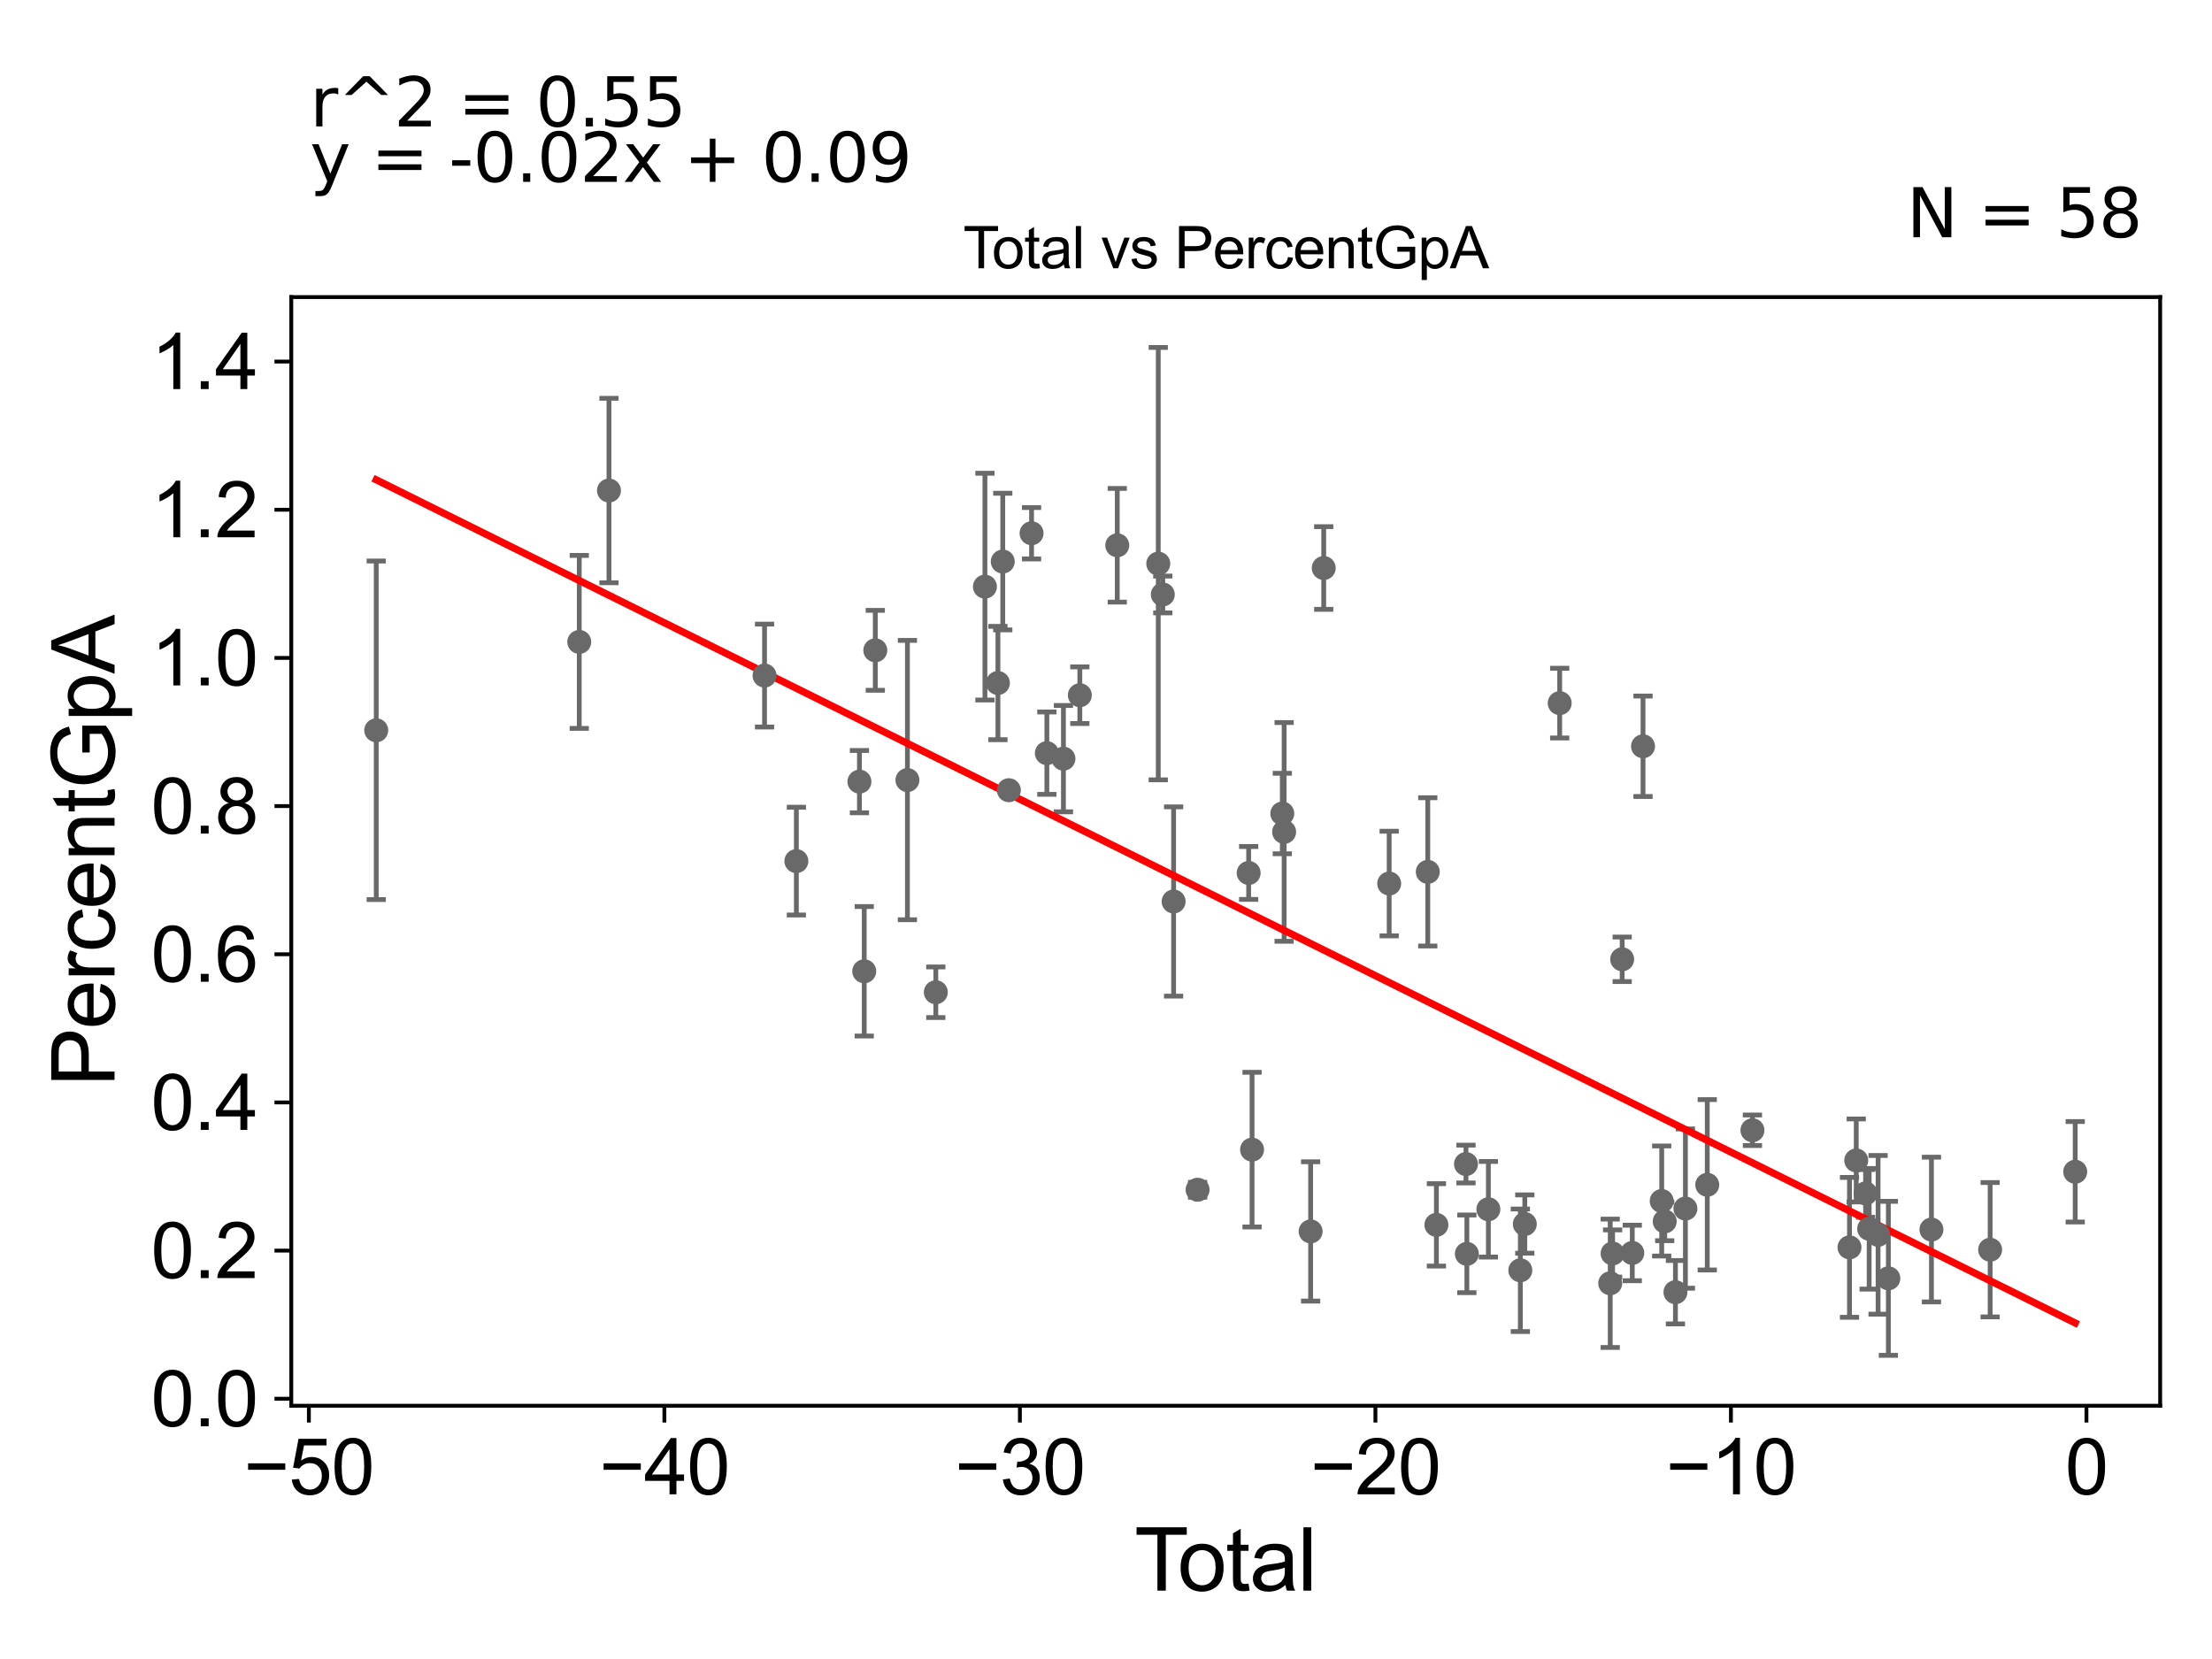 <?xml version="1.0" encoding="utf-8" standalone="no"?>
<!DOCTYPE svg PUBLIC "-//W3C//DTD SVG 1.1//EN"
  "http://www.w3.org/Graphics/SVG/1.1/DTD/svg11.dtd">
<svg xmlns:xlink="http://www.w3.org/1999/xlink" width="460.8pt" height="345.6pt" viewBox="0 0 460.8 345.6" xmlns="http://www.w3.org/2000/svg" version="1.1">
 <defs>
  <style type="text/css">*{stroke-linejoin: round; stroke-linecap: butt}</style>
 </defs>
 <g id="figure_1">
  <g id="patch_1">
   <path d="M 0 345.6 
L 460.8 345.6 
L 460.8 0 
L 0 0 
z
" style="fill: #ffffff"/>
  </g>
  <g id="axes_1">
   <g id="patch_2">
    <path d="M 60.68 292.84 
L 450 292.84 
L 450 61.886 
L 60.68 61.886 
z
" style="fill: #ffffff"/>
   </g>
   <g id="PathCollection_1">
    <defs>
     <path id="m5e251fb7d3" d="M 0 1.118 
C 0.297 1.118 0.581 1 0.791 0.791 
C 1 0.581 1.118 0.297 1.118 0 
C 1.118 -0.297 1 -0.581 0.791 -0.791 
C 0.581 -1 0.297 -1.118 0 -1.118 
C -0.297 -1.118 -0.581 -1 -0.791 -0.791 
C -1 -0.581 -1.118 -0.297 -1.118 0 
C -1.118 0.297 -1 0.581 -0.791 0.791 
C -0.581 1 -0.297 1.118 0 1.118 
z
" style="stroke: #696969"/>
    </defs>
    <g clip-path="url(#pab8c85e331)">
     <use xlink:href="#m5e251fb7d3" x="78.376" y="152.135" style="fill: #696969; stroke: #696969"/>
     <use xlink:href="#m5e251fb7d3" x="299.229" y="255.161" style="fill: #696969; stroke: #696969"/>
     <use xlink:href="#m5e251fb7d3" x="305.39" y="242.491" style="fill: #696969; stroke: #696969"/>
     <use xlink:href="#m5e251fb7d3" x="305.574" y="261.198" style="fill: #696969; stroke: #696969"/>
     <use xlink:href="#m5e251fb7d3" x="310.056" y="251.916" style="fill: #696969; stroke: #696969"/>
     <use xlink:href="#m5e251fb7d3" x="316.714" y="264.624" style="fill: #696969; stroke: #696969"/>
     <use xlink:href="#m5e251fb7d3" x="317.644" y="254.992" style="fill: #696969; stroke: #696969"/>
     <use xlink:href="#m5e251fb7d3" x="324.914" y="146.473" style="fill: #696969; stroke: #696969"/>
     <use xlink:href="#m5e251fb7d3" x="335.439" y="267.331" style="fill: #696969; stroke: #696969"/>
     <use xlink:href="#m5e251fb7d3" x="335.934" y="261.121" style="fill: #696969; stroke: #696969"/>
     <use xlink:href="#m5e251fb7d3" x="337.928" y="199.839" style="fill: #696969; stroke: #696969"/>
     <use xlink:href="#m5e251fb7d3" x="340.034" y="261.015" style="fill: #696969; stroke: #696969"/>
     <use xlink:href="#m5e251fb7d3" x="342.272" y="155.463" style="fill: #696969; stroke: #696969"/>
     <use xlink:href="#m5e251fb7d3" x="346.163" y="250.192" style="fill: #696969; stroke: #696969"/>
     <use xlink:href="#m5e251fb7d3" x="346.792" y="254.443" style="fill: #696969; stroke: #696969"/>
     <use xlink:href="#m5e251fb7d3" x="349.025" y="269.189" style="fill: #696969; stroke: #696969"/>
     <use xlink:href="#m5e251fb7d3" x="351.103" y="251.768" style="fill: #696969; stroke: #696969"/>
     <use xlink:href="#m5e251fb7d3" x="355.653" y="246.814" style="fill: #696969; stroke: #696969"/>
     <use xlink:href="#m5e251fb7d3" x="365.066" y="235.453" style="fill: #696969; stroke: #696969"/>
     <use xlink:href="#m5e251fb7d3" x="385.282" y="259.848" style="fill: #696969; stroke: #696969"/>
     <use xlink:href="#m5e251fb7d3" x="386.688" y="241.741" style="fill: #696969; stroke: #696969"/>
     <use xlink:href="#m5e251fb7d3" x="388.636" y="248.61" style="fill: #696969; stroke: #696969"/>
     <use xlink:href="#m5e251fb7d3" x="389.379" y="255.979" style="fill: #696969; stroke: #696969"/>
     <use xlink:href="#m5e251fb7d3" x="391.239" y="257.237" style="fill: #696969; stroke: #696969"/>
     <use xlink:href="#m5e251fb7d3" x="393.381" y="266.3" style="fill: #696969; stroke: #696969"/>
     <use xlink:href="#m5e251fb7d3" x="402.356" y="256.139" style="fill: #696969; stroke: #696969"/>
     <use xlink:href="#m5e251fb7d3" x="297.433" y="181.626" style="fill: #696969; stroke: #696969"/>
     <use xlink:href="#m5e251fb7d3" x="289.391" y="184.059" style="fill: #696969; stroke: #696969"/>
     <use xlink:href="#m5e251fb7d3" x="275.757" y="118.327" style="fill: #696969; stroke: #696969"/>
     <use xlink:href="#m5e251fb7d3" x="273.028" y="256.529" style="fill: #696969; stroke: #696969"/>
     <use xlink:href="#m5e251fb7d3" x="120.671" y="133.722" style="fill: #696969; stroke: #696969"/>
     <use xlink:href="#m5e251fb7d3" x="126.859" y="102.186" style="fill: #696969; stroke: #696969"/>
     <use xlink:href="#m5e251fb7d3" x="159.269" y="140.73" style="fill: #696969; stroke: #696969"/>
     <use xlink:href="#m5e251fb7d3" x="165.899" y="179.386" style="fill: #696969; stroke: #696969"/>
     <use xlink:href="#m5e251fb7d3" x="179.037" y="162.83" style="fill: #696969; stroke: #696969"/>
     <use xlink:href="#m5e251fb7d3" x="180.036" y="202.333" style="fill: #696969; stroke: #696969"/>
     <use xlink:href="#m5e251fb7d3" x="182.341" y="135.473" style="fill: #696969; stroke: #696969"/>
     <use xlink:href="#m5e251fb7d3" x="189.032" y="162.502" style="fill: #696969; stroke: #696969"/>
     <use xlink:href="#m5e251fb7d3" x="194.946" y="206.702" style="fill: #696969; stroke: #696969"/>
     <use xlink:href="#m5e251fb7d3" x="205.18" y="122.207" style="fill: #696969; stroke: #696969"/>
     <use xlink:href="#m5e251fb7d3" x="207.885" y="142.284" style="fill: #696969; stroke: #696969"/>
     <use xlink:href="#m5e251fb7d3" x="208.894" y="116.982" style="fill: #696969; stroke: #696969"/>
     <use xlink:href="#m5e251fb7d3" x="414.582" y="260.341" style="fill: #696969; stroke: #696969"/>
     <use xlink:href="#m5e251fb7d3" x="210.163" y="164.615" style="fill: #696969; stroke: #696969"/>
     <use xlink:href="#m5e251fb7d3" x="218.08" y="156.896" style="fill: #696969; stroke: #696969"/>
     <use xlink:href="#m5e251fb7d3" x="221.534" y="158.043" style="fill: #696969; stroke: #696969"/>
     <use xlink:href="#m5e251fb7d3" x="224.949" y="144.826" style="fill: #696969; stroke: #696969"/>
     <use xlink:href="#m5e251fb7d3" x="232.747" y="113.591" style="fill: #696969; stroke: #696969"/>
     <use xlink:href="#m5e251fb7d3" x="241.287" y="117.417" style="fill: #696969; stroke: #696969"/>
     <use xlink:href="#m5e251fb7d3" x="242.232" y="123.841" style="fill: #696969; stroke: #696969"/>
     <use xlink:href="#m5e251fb7d3" x="244.485" y="187.797" style="fill: #696969; stroke: #696969"/>
     <use xlink:href="#m5e251fb7d3" x="249.482" y="247.845" style="fill: #696969; stroke: #696969"/>
     <use xlink:href="#m5e251fb7d3" x="260.118" y="181.855" style="fill: #696969; stroke: #696969"/>
     <use xlink:href="#m5e251fb7d3" x="260.827" y="239.49" style="fill: #696969; stroke: #696969"/>
     <use xlink:href="#m5e251fb7d3" x="267.127" y="169.471" style="fill: #696969; stroke: #696969"/>
     <use xlink:href="#m5e251fb7d3" x="267.507" y="173.303" style="fill: #696969; stroke: #696969"/>
     <use xlink:href="#m5e251fb7d3" x="214.894" y="111.085" style="fill: #696969; stroke: #696969"/>
     <use xlink:href="#m5e251fb7d3" x="432.304" y="244.099" style="fill: #696969; stroke: #696969"/>
    </g>
   </g>
   <g id="matplotlib.axis_1">
    <g id="xtick_1">
     <g id="line2d_1">
      <defs>
       <path id="mf55d28acbc" d="M 0 0 
L 0 3.5 
" style="stroke: #000000; stroke-width: 0.8"/>
      </defs>
      <g>
       <use xlink:href="#mf55d28acbc" x="64.343" y="292.84" style="stroke: #000000; stroke-width: 0.8"/>
      </g>
     </g>
     <g id="text_1">
      <!-- −50 -->
      <g transform="translate(50.773 311.293)scale(0.16 -0.16)">
       <defs>
        <path id="ArialMT-2212" d="M 3381 1997 
L 356 1997 
L 356 2522 
L 3381 2522 
L 3381 1997 
z
" transform="scale(0.016)"/>
        <path id="ArialMT-35" d="M 266 1200 
L 856 1250 
Q 922 819 1161 601 
Q 1400 384 1738 384 
Q 2144 384 2425 690 
Q 2706 997 2706 1503 
Q 2706 1984 2436 2262 
Q 2166 2541 1728 2541 
Q 1456 2541 1237 2417 
Q 1019 2294 894 2097 
L 366 2166 
L 809 4519 
L 3088 4519 
L 3088 3981 
L 1259 3981 
L 1013 2750 
Q 1425 3038 1878 3038 
Q 2478 3038 2890 2622 
Q 3303 2206 3303 1553 
Q 3303 931 2941 478 
Q 2500 -78 1738 -78 
Q 1113 -78 717 272 
Q 322 622 266 1200 
z
" transform="scale(0.016)"/>
        <path id="ArialMT-30" d="M 266 2259 
Q 266 3072 433 3567 
Q 600 4063 929 4331 
Q 1259 4600 1759 4600 
Q 2128 4600 2406 4451 
Q 2684 4303 2865 4023 
Q 3047 3744 3150 3342 
Q 3253 2941 3253 2259 
Q 3253 1453 3087 958 
Q 2922 463 2592 192 
Q 2263 -78 1759 -78 
Q 1097 -78 719 397 
Q 266 969 266 2259 
z
M 844 2259 
Q 844 1131 1108 757 
Q 1372 384 1759 384 
Q 2147 384 2411 759 
Q 2675 1134 2675 2259 
Q 2675 3391 2411 3762 
Q 2147 4134 1753 4134 
Q 1366 4134 1134 3806 
Q 844 3388 844 2259 
z
" transform="scale(0.016)"/>
       </defs>
       <use xlink:href="#ArialMT-2212"/>
       <use xlink:href="#ArialMT-35" x="58.398"/>
       <use xlink:href="#ArialMT-30" x="114.014"/>
      </g>
     </g>
    </g>
    <g id="xtick_2">
     <g id="line2d_2">
      <g>
       <use xlink:href="#mf55d28acbc" x="138.404" y="292.84" style="stroke: #000000; stroke-width: 0.8"/>
      </g>
     </g>
     <g id="text_2">
      <!-- −40 -->
      <g transform="translate(124.834 311.293)scale(0.16 -0.16)">
       <defs>
        <path id="ArialMT-34" d="M 2069 0 
L 2069 1097 
L 81 1097 
L 81 1613 
L 2172 4581 
L 2631 4581 
L 2631 1613 
L 3250 1613 
L 3250 1097 
L 2631 1097 
L 2631 0 
L 2069 0 
z
M 2069 1613 
L 2069 3678 
L 634 1613 
L 2069 1613 
z
" transform="scale(0.016)"/>
       </defs>
       <use xlink:href="#ArialMT-2212"/>
       <use xlink:href="#ArialMT-34" x="58.398"/>
       <use xlink:href="#ArialMT-30" x="114.014"/>
      </g>
     </g>
    </g>
    <g id="xtick_3">
     <g id="line2d_3">
      <g>
       <use xlink:href="#mf55d28acbc" x="212.464" y="292.84" style="stroke: #000000; stroke-width: 0.8"/>
      </g>
     </g>
     <g id="text_3">
      <!-- −30 -->
      <g transform="translate(198.894 311.293)scale(0.16 -0.16)">
       <defs>
        <path id="ArialMT-33" d="M 269 1209 
L 831 1284 
Q 928 806 1161 595 
Q 1394 384 1728 384 
Q 2125 384 2398 659 
Q 2672 934 2672 1341 
Q 2672 1728 2419 1979 
Q 2166 2231 1775 2231 
Q 1616 2231 1378 2169 
L 1441 2663 
Q 1497 2656 1531 2656 
Q 1891 2656 2178 2843 
Q 2466 3031 2466 3422 
Q 2466 3731 2256 3934 
Q 2047 4138 1716 4138 
Q 1388 4138 1169 3931 
Q 950 3725 888 3313 
L 325 3413 
Q 428 3978 793 4289 
Q 1159 4600 1703 4600 
Q 2078 4600 2393 4439 
Q 2709 4278 2876 4000 
Q 3044 3722 3044 3409 
Q 3044 3113 2884 2869 
Q 2725 2625 2413 2481 
Q 2819 2388 3044 2092 
Q 3269 1797 3269 1353 
Q 3269 753 2831 336 
Q 2394 -81 1725 -81 
Q 1122 -81 723 278 
Q 325 638 269 1209 
z
" transform="scale(0.016)"/>
       </defs>
       <use xlink:href="#ArialMT-2212"/>
       <use xlink:href="#ArialMT-33" x="58.398"/>
       <use xlink:href="#ArialMT-30" x="114.014"/>
      </g>
     </g>
    </g>
    <g id="xtick_4">
     <g id="line2d_4">
      <g>
       <use xlink:href="#mf55d28acbc" x="286.524" y="292.84" style="stroke: #000000; stroke-width: 0.8"/>
      </g>
     </g>
     <g id="text_4">
      <!-- −20 -->
      <g transform="translate(272.954 311.293)scale(0.16 -0.16)">
       <defs>
        <path id="ArialMT-32" d="M 3222 541 
L 3222 0 
L 194 0 
Q 188 203 259 391 
Q 375 700 629 1000 
Q 884 1300 1366 1694 
Q 2113 2306 2375 2664 
Q 2638 3022 2638 3341 
Q 2638 3675 2398 3904 
Q 2159 4134 1775 4134 
Q 1369 4134 1125 3890 
Q 881 3647 878 3216 
L 300 3275 
Q 359 3922 746 4261 
Q 1134 4600 1788 4600 
Q 2447 4600 2831 4234 
Q 3216 3869 3216 3328 
Q 3216 3053 3103 2787 
Q 2991 2522 2730 2228 
Q 2469 1934 1863 1422 
Q 1356 997 1212 845 
Q 1069 694 975 541 
L 3222 541 
z
" transform="scale(0.016)"/>
       </defs>
       <use xlink:href="#ArialMT-2212"/>
       <use xlink:href="#ArialMT-32" x="58.398"/>
       <use xlink:href="#ArialMT-30" x="114.014"/>
      </g>
     </g>
    </g>
    <g id="xtick_5">
     <g id="line2d_5">
      <g>
       <use xlink:href="#mf55d28acbc" x="360.584" y="292.84" style="stroke: #000000; stroke-width: 0.8"/>
      </g>
     </g>
     <g id="text_5">
      <!-- −10 -->
      <g transform="translate(347.014 311.293)scale(0.16 -0.16)">
       <defs>
        <path id="ArialMT-31" d="M 2384 0 
L 1822 0 
L 1822 3584 
Q 1619 3391 1289 3197 
Q 959 3003 697 2906 
L 697 3450 
Q 1169 3672 1522 3987 
Q 1875 4303 2022 4600 
L 2384 4600 
L 2384 0 
z
" transform="scale(0.016)"/>
       </defs>
       <use xlink:href="#ArialMT-2212"/>
       <use xlink:href="#ArialMT-31" x="58.398"/>
       <use xlink:href="#ArialMT-30" x="114.014"/>
      </g>
     </g>
    </g>
    <g id="xtick_6">
     <g id="line2d_6">
      <g>
       <use xlink:href="#mf55d28acbc" x="434.644" y="292.84" style="stroke: #000000; stroke-width: 0.8"/>
      </g>
     </g>
     <g id="text_6">
      <!-- 0 -->
      <g transform="translate(430.195 311.293)scale(0.16 -0.16)">
       <use xlink:href="#ArialMT-30"/>
      </g>
     </g>
    </g>
    <g id="text_7">
     <!-- Total -->
     <g transform="translate(236.335 331.357)scale(0.18 -0.18)">
      <defs>
       <path id="ArialMT-54" d="M 1659 0 
L 1659 4041 
L 150 4041 
L 150 4581 
L 3781 4581 
L 3781 4041 
L 2266 4041 
L 2266 0 
L 1659 0 
z
" transform="scale(0.016)"/>
       <path id="ArialMT-6f" d="M 213 1659 
Q 213 2581 725 3025 
Q 1153 3394 1769 3394 
Q 2453 3394 2887 2945 
Q 3322 2497 3322 1706 
Q 3322 1066 3130 698 
Q 2938 331 2570 128 
Q 2203 -75 1769 -75 
Q 1072 -75 642 372 
Q 213 819 213 1659 
z
M 791 1659 
Q 791 1022 1069 705 
Q 1347 388 1769 388 
Q 2188 388 2466 706 
Q 2744 1025 2744 1678 
Q 2744 2294 2464 2611 
Q 2184 2928 1769 2928 
Q 1347 2928 1069 2612 
Q 791 2297 791 1659 
z
" transform="scale(0.016)"/>
       <path id="ArialMT-74" d="M 1650 503 
L 1731 6 
Q 1494 -44 1306 -44 
Q 1000 -44 831 53 
Q 663 150 594 308 
Q 525 466 525 972 
L 525 2881 
L 113 2881 
L 113 3319 
L 525 3319 
L 525 4141 
L 1084 4478 
L 1084 3319 
L 1650 3319 
L 1650 2881 
L 1084 2881 
L 1084 941 
Q 1084 700 1114 631 
Q 1144 563 1211 522 
Q 1278 481 1403 481 
Q 1497 481 1650 503 
z
" transform="scale(0.016)"/>
       <path id="ArialMT-61" d="M 2588 409 
Q 2275 144 1986 34 
Q 1697 -75 1366 -75 
Q 819 -75 525 192 
Q 231 459 231 875 
Q 231 1119 342 1320 
Q 453 1522 633 1644 
Q 813 1766 1038 1828 
Q 1203 1872 1538 1913 
Q 2219 1994 2541 2106 
Q 2544 2222 2544 2253 
Q 2544 2597 2384 2738 
Q 2169 2928 1744 2928 
Q 1347 2928 1158 2789 
Q 969 2650 878 2297 
L 328 2372 
Q 403 2725 575 2942 
Q 747 3159 1072 3276 
Q 1397 3394 1825 3394 
Q 2250 3394 2515 3294 
Q 2781 3194 2906 3042 
Q 3031 2891 3081 2659 
Q 3109 2516 3109 2141 
L 3109 1391 
Q 3109 606 3145 398 
Q 3181 191 3288 0 
L 2700 0 
Q 2613 175 2588 409 
z
M 2541 1666 
Q 2234 1541 1622 1453 
Q 1275 1403 1131 1340 
Q 988 1278 909 1158 
Q 831 1038 831 891 
Q 831 666 1001 516 
Q 1172 366 1500 366 
Q 1825 366 2078 508 
Q 2331 650 2450 897 
Q 2541 1088 2541 1459 
L 2541 1666 
z
" transform="scale(0.016)"/>
       <path id="ArialMT-6c" d="M 409 0 
L 409 4581 
L 972 4581 
L 972 0 
L 409 0 
z
" transform="scale(0.016)"/>
      </defs>
      <use xlink:href="#ArialMT-54"/>
      <use xlink:href="#ArialMT-6f" x="49.959"/>
      <use xlink:href="#ArialMT-74" x="105.574"/>
      <use xlink:href="#ArialMT-61" x="133.357"/>
      <use xlink:href="#ArialMT-6c" x="188.973"/>
     </g>
    </g>
   </g>
   <g id="matplotlib.axis_2">
    <g id="ytick_1">
     <g id="line2d_7">
      <defs>
       <path id="m4dc8ec7dea" d="M 0 0 
L -3.5 0 
" style="stroke: #000000; stroke-width: 0.8"/>
      </defs>
      <g>
       <use xlink:href="#m4dc8ec7dea" x="60.68" y="291.386" style="stroke: #000000; stroke-width: 0.8"/>
      </g>
     </g>
     <g id="text_8">
      <!-- 0.0 -->
      <g transform="translate(31.44 297.112)scale(0.16 -0.16)">
       <defs>
        <path id="ArialMT-2e" d="M 581 0 
L 581 641 
L 1222 641 
L 1222 0 
L 581 0 
z
" transform="scale(0.016)"/>
       </defs>
       <use xlink:href="#ArialMT-30"/>
       <use xlink:href="#ArialMT-2e" x="55.615"/>
       <use xlink:href="#ArialMT-30" x="83.398"/>
      </g>
     </g>
    </g>
    <g id="ytick_2">
     <g id="line2d_8">
      <g>
       <use xlink:href="#m4dc8ec7dea" x="60.68" y="260.52" style="stroke: #000000; stroke-width: 0.8"/>
      </g>
     </g>
     <g id="text_9">
      <!-- 0.2 -->
      <g transform="translate(31.44 266.246)scale(0.16 -0.16)">
       <use xlink:href="#ArialMT-30"/>
       <use xlink:href="#ArialMT-2e" x="55.615"/>
       <use xlink:href="#ArialMT-32" x="83.398"/>
      </g>
     </g>
    </g>
    <g id="ytick_3">
     <g id="line2d_9">
      <g>
       <use xlink:href="#m4dc8ec7dea" x="60.68" y="229.654" style="stroke: #000000; stroke-width: 0.8"/>
      </g>
     </g>
     <g id="text_10">
      <!-- 0.4 -->
      <g transform="translate(31.44 235.38)scale(0.16 -0.16)">
       <use xlink:href="#ArialMT-30"/>
       <use xlink:href="#ArialMT-2e" x="55.615"/>
       <use xlink:href="#ArialMT-34" x="83.398"/>
      </g>
     </g>
    </g>
    <g id="ytick_4">
     <g id="line2d_10">
      <g>
       <use xlink:href="#m4dc8ec7dea" x="60.68" y="198.788" style="stroke: #000000; stroke-width: 0.8"/>
      </g>
     </g>
     <g id="text_11">
      <!-- 0.6 -->
      <g transform="translate(31.44 204.514)scale(0.16 -0.16)">
       <defs>
        <path id="ArialMT-36" d="M 3184 3459 
L 2625 3416 
Q 2550 3747 2413 3897 
Q 2184 4138 1850 4138 
Q 1581 4138 1378 3988 
Q 1113 3794 959 3422 
Q 806 3050 800 2363 
Q 1003 2672 1297 2822 
Q 1591 2972 1913 2972 
Q 2475 2972 2870 2558 
Q 3266 2144 3266 1488 
Q 3266 1056 3080 686 
Q 2894 316 2569 119 
Q 2244 -78 1831 -78 
Q 1128 -78 684 439 
Q 241 956 241 2144 
Q 241 3472 731 4075 
Q 1159 4600 1884 4600 
Q 2425 4600 2770 4297 
Q 3116 3994 3184 3459 
z
M 888 1484 
Q 888 1194 1011 928 
Q 1134 663 1356 523 
Q 1578 384 1822 384 
Q 2178 384 2434 671 
Q 2691 959 2691 1453 
Q 2691 1928 2437 2201 
Q 2184 2475 1800 2475 
Q 1419 2475 1153 2201 
Q 888 1928 888 1484 
z
" transform="scale(0.016)"/>
       </defs>
       <use xlink:href="#ArialMT-30"/>
       <use xlink:href="#ArialMT-2e" x="55.615"/>
       <use xlink:href="#ArialMT-36" x="83.398"/>
      </g>
     </g>
    </g>
    <g id="ytick_5">
     <g id="line2d_11">
      <g>
       <use xlink:href="#m4dc8ec7dea" x="60.68" y="167.922" style="stroke: #000000; stroke-width: 0.8"/>
      </g>
     </g>
     <g id="text_12">
      <!-- 0.8 -->
      <g transform="translate(31.44 173.648)scale(0.16 -0.16)">
       <defs>
        <path id="ArialMT-38" d="M 1131 2484 
Q 781 2613 612 2850 
Q 444 3088 444 3419 
Q 444 3919 803 4259 
Q 1163 4600 1759 4600 
Q 2359 4600 2725 4251 
Q 3091 3903 3091 3403 
Q 3091 3084 2923 2848 
Q 2756 2613 2416 2484 
Q 2838 2347 3058 2040 
Q 3278 1734 3278 1309 
Q 3278 722 2862 322 
Q 2447 -78 1769 -78 
Q 1091 -78 675 323 
Q 259 725 259 1325 
Q 259 1772 486 2073 
Q 713 2375 1131 2484 
z
M 1019 3438 
Q 1019 3113 1228 2906 
Q 1438 2700 1772 2700 
Q 2097 2700 2305 2904 
Q 2513 3109 2513 3406 
Q 2513 3716 2298 3927 
Q 2084 4138 1766 4138 
Q 1444 4138 1231 3931 
Q 1019 3725 1019 3438 
z
M 838 1322 
Q 838 1081 952 856 
Q 1066 631 1291 507 
Q 1516 384 1775 384 
Q 2178 384 2440 643 
Q 2703 903 2703 1303 
Q 2703 1709 2433 1975 
Q 2163 2241 1756 2241 
Q 1359 2241 1098 1978 
Q 838 1716 838 1322 
z
" transform="scale(0.016)"/>
       </defs>
       <use xlink:href="#ArialMT-30"/>
       <use xlink:href="#ArialMT-2e" x="55.615"/>
       <use xlink:href="#ArialMT-38" x="83.398"/>
      </g>
     </g>
    </g>
    <g id="ytick_6">
     <g id="line2d_12">
      <g>
       <use xlink:href="#m4dc8ec7dea" x="60.68" y="137.056" style="stroke: #000000; stroke-width: 0.8"/>
      </g>
     </g>
     <g id="text_13">
      <!-- 1.0 -->
      <g transform="translate(31.44 142.782)scale(0.16 -0.16)">
       <use xlink:href="#ArialMT-31"/>
       <use xlink:href="#ArialMT-2e" x="55.615"/>
       <use xlink:href="#ArialMT-30" x="83.398"/>
      </g>
     </g>
    </g>
    <g id="ytick_7">
     <g id="line2d_13">
      <g>
       <use xlink:href="#m4dc8ec7dea" x="60.68" y="106.189" style="stroke: #000000; stroke-width: 0.8"/>
      </g>
     </g>
     <g id="text_14">
      <!-- 1.2 -->
      <g transform="translate(31.44 111.916)scale(0.16 -0.16)">
       <use xlink:href="#ArialMT-31"/>
       <use xlink:href="#ArialMT-2e" x="55.615"/>
       <use xlink:href="#ArialMT-32" x="83.398"/>
      </g>
     </g>
    </g>
    <g id="ytick_8">
     <g id="line2d_14">
      <g>
       <use xlink:href="#m4dc8ec7dea" x="60.68" y="75.323" style="stroke: #000000; stroke-width: 0.8"/>
      </g>
     </g>
     <g id="text_15">
      <!-- 1.4 -->
      <g transform="translate(31.44 81.05)scale(0.16 -0.16)">
       <use xlink:href="#ArialMT-31"/>
       <use xlink:href="#ArialMT-2e" x="55.615"/>
       <use xlink:href="#ArialMT-34" x="83.398"/>
      </g>
     </g>
    </g>
    <g id="text_16">
     <!-- PercentGpA -->
     <g transform="translate(23.863 226.386)rotate(-90)scale(0.18 -0.18)">
      <defs>
       <path id="ArialMT-50" d="M 494 0 
L 494 4581 
L 2222 4581 
Q 2678 4581 2919 4538 
Q 3256 4481 3484 4323 
Q 3713 4166 3852 3881 
Q 3991 3597 3991 3256 
Q 3991 2672 3619 2267 
Q 3247 1863 2275 1863 
L 1100 1863 
L 1100 0 
L 494 0 
z
M 1100 2403 
L 2284 2403 
Q 2872 2403 3119 2622 
Q 3366 2841 3366 3238 
Q 3366 3525 3220 3729 
Q 3075 3934 2838 4000 
Q 2684 4041 2272 4041 
L 1100 4041 
L 1100 2403 
z
" transform="scale(0.016)"/>
       <path id="ArialMT-65" d="M 2694 1069 
L 3275 997 
Q 3138 488 2766 206 
Q 2394 -75 1816 -75 
Q 1088 -75 661 373 
Q 234 822 234 1631 
Q 234 2469 665 2931 
Q 1097 3394 1784 3394 
Q 2450 3394 2872 2941 
Q 3294 2488 3294 1666 
Q 3294 1616 3291 1516 
L 816 1516 
Q 847 969 1125 678 
Q 1403 388 1819 388 
Q 2128 388 2347 550 
Q 2566 713 2694 1069 
z
M 847 1978 
L 2700 1978 
Q 2663 2397 2488 2606 
Q 2219 2931 1791 2931 
Q 1403 2931 1139 2672 
Q 875 2413 847 1978 
z
" transform="scale(0.016)"/>
       <path id="ArialMT-72" d="M 416 0 
L 416 3319 
L 922 3319 
L 922 2816 
Q 1116 3169 1280 3281 
Q 1444 3394 1641 3394 
Q 1925 3394 2219 3213 
L 2025 2691 
Q 1819 2813 1613 2813 
Q 1428 2813 1281 2702 
Q 1134 2591 1072 2394 
Q 978 2094 978 1738 
L 978 0 
L 416 0 
z
" transform="scale(0.016)"/>
       <path id="ArialMT-63" d="M 2588 1216 
L 3141 1144 
Q 3050 572 2676 248 
Q 2303 -75 1759 -75 
Q 1078 -75 664 370 
Q 250 816 250 1647 
Q 250 2184 428 2587 
Q 606 2991 970 3192 
Q 1334 3394 1763 3394 
Q 2303 3394 2647 3120 
Q 2991 2847 3088 2344 
L 2541 2259 
Q 2463 2594 2264 2762 
Q 2066 2931 1784 2931 
Q 1359 2931 1093 2626 
Q 828 2322 828 1663 
Q 828 994 1084 691 
Q 1341 388 1753 388 
Q 2084 388 2306 591 
Q 2528 794 2588 1216 
z
" transform="scale(0.016)"/>
       <path id="ArialMT-6e" d="M 422 0 
L 422 3319 
L 928 3319 
L 928 2847 
Q 1294 3394 1984 3394 
Q 2284 3394 2536 3286 
Q 2788 3178 2913 3003 
Q 3038 2828 3088 2588 
Q 3119 2431 3119 2041 
L 3119 0 
L 2556 0 
L 2556 2019 
Q 2556 2363 2490 2533 
Q 2425 2703 2258 2804 
Q 2091 2906 1866 2906 
Q 1506 2906 1245 2678 
Q 984 2450 984 1813 
L 984 0 
L 422 0 
z
" transform="scale(0.016)"/>
       <path id="ArialMT-47" d="M 2638 1797 
L 2638 2334 
L 4578 2338 
L 4578 638 
Q 4131 281 3656 101 
Q 3181 -78 2681 -78 
Q 2006 -78 1454 211 
Q 903 500 622 1047 
Q 341 1594 341 2269 
Q 341 2938 620 3517 
Q 900 4097 1425 4378 
Q 1950 4659 2634 4659 
Q 3131 4659 3532 4498 
Q 3934 4338 4162 4050 
Q 4391 3763 4509 3300 
L 3963 3150 
Q 3859 3500 3706 3700 
Q 3553 3900 3268 4020 
Q 2984 4141 2638 4141 
Q 2222 4141 1919 4014 
Q 1616 3888 1430 3681 
Q 1244 3475 1141 3228 
Q 966 2803 966 2306 
Q 966 1694 1177 1281 
Q 1388 869 1791 669 
Q 2194 469 2647 469 
Q 3041 469 3416 620 
Q 3791 772 3984 944 
L 3984 1797 
L 2638 1797 
z
" transform="scale(0.016)"/>
       <path id="ArialMT-70" d="M 422 -1272 
L 422 3319 
L 934 3319 
L 934 2888 
Q 1116 3141 1344 3267 
Q 1572 3394 1897 3394 
Q 2322 3394 2647 3175 
Q 2972 2956 3137 2557 
Q 3303 2159 3303 1684 
Q 3303 1175 3120 767 
Q 2938 359 2589 142 
Q 2241 -75 1856 -75 
Q 1575 -75 1351 44 
Q 1128 163 984 344 
L 984 -1272 
L 422 -1272 
z
M 931 1641 
Q 931 1000 1190 694 
Q 1450 388 1819 388 
Q 2194 388 2461 705 
Q 2728 1022 2728 1688 
Q 2728 2322 2467 2637 
Q 2206 2953 1844 2953 
Q 1484 2953 1207 2617 
Q 931 2281 931 1641 
z
" transform="scale(0.016)"/>
       <path id="ArialMT-41" d="M -9 0 
L 1750 4581 
L 2403 4581 
L 4278 0 
L 3588 0 
L 3053 1388 
L 1138 1388 
L 634 0 
L -9 0 
z
M 1313 1881 
L 2866 1881 
L 2388 3150 
Q 2169 3728 2063 4100 
Q 1975 3659 1816 3225 
L 1313 1881 
z
" transform="scale(0.016)"/>
      </defs>
      <use xlink:href="#ArialMT-50"/>
      <use xlink:href="#ArialMT-65" x="66.699"/>
      <use xlink:href="#ArialMT-72" x="122.314"/>
      <use xlink:href="#ArialMT-63" x="155.615"/>
      <use xlink:href="#ArialMT-65" x="205.615"/>
      <use xlink:href="#ArialMT-6e" x="261.23"/>
      <use xlink:href="#ArialMT-74" x="316.846"/>
      <use xlink:href="#ArialMT-47" x="344.629"/>
      <use xlink:href="#ArialMT-70" x="422.412"/>
      <use xlink:href="#ArialMT-41" x="478.027"/>
     </g>
    </g>
   </g>
   <g id="LineCollection_1">
    <path d="M 78.376 187.399 
L 78.376 116.87 
" clip-path="url(#pab8c85e331)" style="fill: none; stroke: #696969"/>
    <path d="M 299.229 263.74 
L 299.229 246.582 
" clip-path="url(#pab8c85e331)" style="fill: none; stroke: #696969"/>
    <path d="M 305.39 246.428 
L 305.39 238.553 
" clip-path="url(#pab8c85e331)" style="fill: none; stroke: #696969"/>
    <path d="M 305.574 269.288 
L 305.574 253.108 
" clip-path="url(#pab8c85e331)" style="fill: none; stroke: #696969"/>
    <path d="M 310.056 261.871 
L 310.056 241.96 
" clip-path="url(#pab8c85e331)" style="fill: none; stroke: #696969"/>
    <path d="M 316.714 277.387 
L 316.714 251.86 
" clip-path="url(#pab8c85e331)" style="fill: none; stroke: #696969"/>
    <path d="M 317.644 261.065 
L 317.644 248.919 
" clip-path="url(#pab8c85e331)" style="fill: none; stroke: #696969"/>
    <path d="M 324.914 153.736 
L 324.914 139.21 
" clip-path="url(#pab8c85e331)" style="fill: none; stroke: #696969"/>
    <path d="M 335.439 280.697 
L 335.439 253.966 
" clip-path="url(#pab8c85e331)" style="fill: none; stroke: #696969"/>
    <path d="M 335.934 266.034 
L 335.934 256.208 
" clip-path="url(#pab8c85e331)" style="fill: none; stroke: #696969"/>
    <path d="M 337.928 204.481 
L 337.928 195.197 
" clip-path="url(#pab8c85e331)" style="fill: none; stroke: #696969"/>
    <path d="M 340.034 266.798 
L 340.034 255.232 
" clip-path="url(#pab8c85e331)" style="fill: none; stroke: #696969"/>
    <path d="M 342.272 165.926 
L 342.272 144.999 
" clip-path="url(#pab8c85e331)" style="fill: none; stroke: #696969"/>
    <path d="M 346.163 261.656 
L 346.163 238.728 
" clip-path="url(#pab8c85e331)" style="fill: none; stroke: #696969"/>
    <path d="M 346.792 258.456 
L 346.792 250.43 
" clip-path="url(#pab8c85e331)" style="fill: none; stroke: #696969"/>
    <path d="M 349.025 275.793 
L 349.025 262.586 
" clip-path="url(#pab8c85e331)" style="fill: none; stroke: #696969"/>
    <path d="M 351.103 268.356 
L 351.103 235.181 
" clip-path="url(#pab8c85e331)" style="fill: none; stroke: #696969"/>
    <path d="M 355.653 264.562 
L 355.653 229.066 
" clip-path="url(#pab8c85e331)" style="fill: none; stroke: #696969"/>
    <path d="M 365.066 238.634 
L 365.066 232.272 
" clip-path="url(#pab8c85e331)" style="fill: none; stroke: #696969"/>
    <path d="M 385.282 274.417 
L 385.282 245.28 
" clip-path="url(#pab8c85e331)" style="fill: none; stroke: #696969"/>
    <path d="M 386.688 250.387 
L 386.688 233.094 
" clip-path="url(#pab8c85e331)" style="fill: none; stroke: #696969"/>
    <path d="M 388.636 253.585 
L 388.636 243.634 
" clip-path="url(#pab8c85e331)" style="fill: none; stroke: #696969"/>
    <path d="M 389.379 268.542 
L 389.379 243.417 
" clip-path="url(#pab8c85e331)" style="fill: none; stroke: #696969"/>
    <path d="M 391.239 273.763 
L 391.239 240.711 
" clip-path="url(#pab8c85e331)" style="fill: none; stroke: #696969"/>
    <path d="M 393.381 282.342 
L 393.381 250.257 
" clip-path="url(#pab8c85e331)" style="fill: none; stroke: #696969"/>
    <path d="M 402.356 271.217 
L 402.356 241.062 
" clip-path="url(#pab8c85e331)" style="fill: none; stroke: #696969"/>
    <path d="M 297.433 197.069 
L 297.433 166.184 
" clip-path="url(#pab8c85e331)" style="fill: none; stroke: #696969"/>
    <path d="M 289.391 194.963 
L 289.391 173.156 
" clip-path="url(#pab8c85e331)" style="fill: none; stroke: #696969"/>
    <path d="M 275.757 126.937 
L 275.757 109.717 
" clip-path="url(#pab8c85e331)" style="fill: none; stroke: #696969"/>
    <path d="M 273.028 271.035 
L 273.028 242.022 
" clip-path="url(#pab8c85e331)" style="fill: none; stroke: #696969"/>
    <path d="M 120.671 151.739 
L 120.671 115.705 
" clip-path="url(#pab8c85e331)" style="fill: none; stroke: #696969"/>
    <path d="M 126.859 121.4 
L 126.859 82.972 
" clip-path="url(#pab8c85e331)" style="fill: none; stroke: #696969"/>
    <path d="M 159.269 151.449 
L 159.269 130.011 
" clip-path="url(#pab8c85e331)" style="fill: none; stroke: #696969"/>
    <path d="M 165.899 190.613 
L 165.899 168.16 
" clip-path="url(#pab8c85e331)" style="fill: none; stroke: #696969"/>
    <path d="M 179.037 169.321 
L 179.037 156.34 
" clip-path="url(#pab8c85e331)" style="fill: none; stroke: #696969"/>
    <path d="M 180.036 215.818 
L 180.036 188.847 
" clip-path="url(#pab8c85e331)" style="fill: none; stroke: #696969"/>
    <path d="M 182.341 143.797 
L 182.341 127.149 
" clip-path="url(#pab8c85e331)" style="fill: none; stroke: #696969"/>
    <path d="M 189.032 191.598 
L 189.032 133.407 
" clip-path="url(#pab8c85e331)" style="fill: none; stroke: #696969"/>
    <path d="M 194.946 211.977 
L 194.946 201.428 
" clip-path="url(#pab8c85e331)" style="fill: none; stroke: #696969"/>
    <path d="M 205.18 145.826 
L 205.18 98.588 
" clip-path="url(#pab8c85e331)" style="fill: none; stroke: #696969"/>
    <path d="M 207.885 154.091 
L 207.885 130.476 
" clip-path="url(#pab8c85e331)" style="fill: none; stroke: #696969"/>
    <path d="M 208.894 131.214 
L 208.894 102.751 
" clip-path="url(#pab8c85e331)" style="fill: none; stroke: #696969"/>
    <path d="M 414.582 274.335 
L 414.582 246.347 
" clip-path="url(#pab8c85e331)" style="fill: none; stroke: #696969"/>
    <path d="M 210.163 165.152 
L 210.163 164.078 
" clip-path="url(#pab8c85e331)" style="fill: none; stroke: #696969"/>
    <path d="M 218.08 165.475 
L 218.08 148.317 
" clip-path="url(#pab8c85e331)" style="fill: none; stroke: #696969"/>
    <path d="M 221.534 169.121 
L 221.534 146.966 
" clip-path="url(#pab8c85e331)" style="fill: none; stroke: #696969"/>
    <path d="M 224.949 150.726 
L 224.949 138.926 
" clip-path="url(#pab8c85e331)" style="fill: none; stroke: #696969"/>
    <path d="M 232.747 125.427 
L 232.747 101.754 
" clip-path="url(#pab8c85e331)" style="fill: none; stroke: #696969"/>
    <path d="M 241.287 162.451 
L 241.287 72.384 
" clip-path="url(#pab8c85e331)" style="fill: none; stroke: #696969"/>
    <path d="M 242.232 127.676 
L 242.232 120.006 
" clip-path="url(#pab8c85e331)" style="fill: none; stroke: #696969"/>
    <path d="M 244.485 207.512 
L 244.485 168.081 
" clip-path="url(#pab8c85e331)" style="fill: none; stroke: #696969"/>
    <path d="M 249.482 249.396 
L 249.482 246.295 
" clip-path="url(#pab8c85e331)" style="fill: none; stroke: #696969"/>
    <path d="M 260.118 187.363 
L 260.118 176.347 
" clip-path="url(#pab8c85e331)" style="fill: none; stroke: #696969"/>
    <path d="M 260.827 255.602 
L 260.827 223.378 
" clip-path="url(#pab8c85e331)" style="fill: none; stroke: #696969"/>
    <path d="M 267.127 177.85 
L 267.127 161.092 
" clip-path="url(#pab8c85e331)" style="fill: none; stroke: #696969"/>
    <path d="M 267.507 196.086 
L 267.507 150.519 
" clip-path="url(#pab8c85e331)" style="fill: none; stroke: #696969"/>
    <path d="M 214.894 116.44 
L 214.894 105.73 
" clip-path="url(#pab8c85e331)" style="fill: none; stroke: #696969"/>
    <path d="M 432.304 254.563 
L 432.304 233.634 
" clip-path="url(#pab8c85e331)" style="fill: none; stroke: #696969"/>
   </g>
   <g id="line2d_15">
    <defs>
     <path id="m7d1c8693d6" d="M 2 0 
L -2 -0 
" style="stroke: #696969"/>
    </defs>
    <g clip-path="url(#pab8c85e331)">
     <use xlink:href="#m7d1c8693d6" x="78.376" y="187.399" style="fill: #696969; stroke: #696969"/>
     <use xlink:href="#m7d1c8693d6" x="299.229" y="263.74" style="fill: #696969; stroke: #696969"/>
     <use xlink:href="#m7d1c8693d6" x="305.39" y="246.428" style="fill: #696969; stroke: #696969"/>
     <use xlink:href="#m7d1c8693d6" x="305.574" y="269.288" style="fill: #696969; stroke: #696969"/>
     <use xlink:href="#m7d1c8693d6" x="310.056" y="261.871" style="fill: #696969; stroke: #696969"/>
     <use xlink:href="#m7d1c8693d6" x="316.714" y="277.387" style="fill: #696969; stroke: #696969"/>
     <use xlink:href="#m7d1c8693d6" x="317.644" y="261.065" style="fill: #696969; stroke: #696969"/>
     <use xlink:href="#m7d1c8693d6" x="324.914" y="153.736" style="fill: #696969; stroke: #696969"/>
     <use xlink:href="#m7d1c8693d6" x="335.439" y="280.697" style="fill: #696969; stroke: #696969"/>
     <use xlink:href="#m7d1c8693d6" x="335.934" y="266.034" style="fill: #696969; stroke: #696969"/>
     <use xlink:href="#m7d1c8693d6" x="337.928" y="204.481" style="fill: #696969; stroke: #696969"/>
     <use xlink:href="#m7d1c8693d6" x="340.034" y="266.798" style="fill: #696969; stroke: #696969"/>
     <use xlink:href="#m7d1c8693d6" x="342.272" y="165.926" style="fill: #696969; stroke: #696969"/>
     <use xlink:href="#m7d1c8693d6" x="346.163" y="261.656" style="fill: #696969; stroke: #696969"/>
     <use xlink:href="#m7d1c8693d6" x="346.792" y="258.456" style="fill: #696969; stroke: #696969"/>
     <use xlink:href="#m7d1c8693d6" x="349.025" y="275.793" style="fill: #696969; stroke: #696969"/>
     <use xlink:href="#m7d1c8693d6" x="351.103" y="268.356" style="fill: #696969; stroke: #696969"/>
     <use xlink:href="#m7d1c8693d6" x="355.653" y="264.562" style="fill: #696969; stroke: #696969"/>
     <use xlink:href="#m7d1c8693d6" x="365.066" y="238.634" style="fill: #696969; stroke: #696969"/>
     <use xlink:href="#m7d1c8693d6" x="385.282" y="274.417" style="fill: #696969; stroke: #696969"/>
     <use xlink:href="#m7d1c8693d6" x="386.688" y="250.387" style="fill: #696969; stroke: #696969"/>
     <use xlink:href="#m7d1c8693d6" x="388.636" y="253.585" style="fill: #696969; stroke: #696969"/>
     <use xlink:href="#m7d1c8693d6" x="389.379" y="268.542" style="fill: #696969; stroke: #696969"/>
     <use xlink:href="#m7d1c8693d6" x="391.239" y="273.763" style="fill: #696969; stroke: #696969"/>
     <use xlink:href="#m7d1c8693d6" x="393.381" y="282.342" style="fill: #696969; stroke: #696969"/>
     <use xlink:href="#m7d1c8693d6" x="402.356" y="271.217" style="fill: #696969; stroke: #696969"/>
     <use xlink:href="#m7d1c8693d6" x="297.433" y="197.069" style="fill: #696969; stroke: #696969"/>
     <use xlink:href="#m7d1c8693d6" x="289.391" y="194.963" style="fill: #696969; stroke: #696969"/>
     <use xlink:href="#m7d1c8693d6" x="275.757" y="126.937" style="fill: #696969; stroke: #696969"/>
     <use xlink:href="#m7d1c8693d6" x="273.028" y="271.035" style="fill: #696969; stroke: #696969"/>
     <use xlink:href="#m7d1c8693d6" x="120.671" y="151.739" style="fill: #696969; stroke: #696969"/>
     <use xlink:href="#m7d1c8693d6" x="126.859" y="121.4" style="fill: #696969; stroke: #696969"/>
     <use xlink:href="#m7d1c8693d6" x="159.269" y="151.449" style="fill: #696969; stroke: #696969"/>
     <use xlink:href="#m7d1c8693d6" x="165.899" y="190.613" style="fill: #696969; stroke: #696969"/>
     <use xlink:href="#m7d1c8693d6" x="179.037" y="169.321" style="fill: #696969; stroke: #696969"/>
     <use xlink:href="#m7d1c8693d6" x="180.036" y="215.818" style="fill: #696969; stroke: #696969"/>
     <use xlink:href="#m7d1c8693d6" x="182.341" y="143.797" style="fill: #696969; stroke: #696969"/>
     <use xlink:href="#m7d1c8693d6" x="189.032" y="191.598" style="fill: #696969; stroke: #696969"/>
     <use xlink:href="#m7d1c8693d6" x="194.946" y="211.977" style="fill: #696969; stroke: #696969"/>
     <use xlink:href="#m7d1c8693d6" x="205.18" y="145.826" style="fill: #696969; stroke: #696969"/>
     <use xlink:href="#m7d1c8693d6" x="207.885" y="154.091" style="fill: #696969; stroke: #696969"/>
     <use xlink:href="#m7d1c8693d6" x="208.894" y="131.214" style="fill: #696969; stroke: #696969"/>
     <use xlink:href="#m7d1c8693d6" x="414.582" y="274.335" style="fill: #696969; stroke: #696969"/>
     <use xlink:href="#m7d1c8693d6" x="210.163" y="165.152" style="fill: #696969; stroke: #696969"/>
     <use xlink:href="#m7d1c8693d6" x="218.08" y="165.475" style="fill: #696969; stroke: #696969"/>
     <use xlink:href="#m7d1c8693d6" x="221.534" y="169.121" style="fill: #696969; stroke: #696969"/>
     <use xlink:href="#m7d1c8693d6" x="224.949" y="150.726" style="fill: #696969; stroke: #696969"/>
     <use xlink:href="#m7d1c8693d6" x="232.747" y="125.427" style="fill: #696969; stroke: #696969"/>
     <use xlink:href="#m7d1c8693d6" x="241.287" y="162.451" style="fill: #696969; stroke: #696969"/>
     <use xlink:href="#m7d1c8693d6" x="242.232" y="127.676" style="fill: #696969; stroke: #696969"/>
     <use xlink:href="#m7d1c8693d6" x="244.485" y="207.512" style="fill: #696969; stroke: #696969"/>
     <use xlink:href="#m7d1c8693d6" x="249.482" y="249.396" style="fill: #696969; stroke: #696969"/>
     <use xlink:href="#m7d1c8693d6" x="260.118" y="187.363" style="fill: #696969; stroke: #696969"/>
     <use xlink:href="#m7d1c8693d6" x="260.827" y="255.602" style="fill: #696969; stroke: #696969"/>
     <use xlink:href="#m7d1c8693d6" x="267.127" y="177.85" style="fill: #696969; stroke: #696969"/>
     <use xlink:href="#m7d1c8693d6" x="267.507" y="196.086" style="fill: #696969; stroke: #696969"/>
     <use xlink:href="#m7d1c8693d6" x="214.894" y="116.44" style="fill: #696969; stroke: #696969"/>
     <use xlink:href="#m7d1c8693d6" x="432.304" y="254.563" style="fill: #696969; stroke: #696969"/>
    </g>
   </g>
   <g id="line2d_16">
    <g clip-path="url(#pab8c85e331)">
     <use xlink:href="#m7d1c8693d6" x="78.376" y="116.87" style="fill: #696969; stroke: #696969"/>
     <use xlink:href="#m7d1c8693d6" x="299.229" y="246.582" style="fill: #696969; stroke: #696969"/>
     <use xlink:href="#m7d1c8693d6" x="305.39" y="238.553" style="fill: #696969; stroke: #696969"/>
     <use xlink:href="#m7d1c8693d6" x="305.574" y="253.108" style="fill: #696969; stroke: #696969"/>
     <use xlink:href="#m7d1c8693d6" x="310.056" y="241.96" style="fill: #696969; stroke: #696969"/>
     <use xlink:href="#m7d1c8693d6" x="316.714" y="251.86" style="fill: #696969; stroke: #696969"/>
     <use xlink:href="#m7d1c8693d6" x="317.644" y="248.919" style="fill: #696969; stroke: #696969"/>
     <use xlink:href="#m7d1c8693d6" x="324.914" y="139.21" style="fill: #696969; stroke: #696969"/>
     <use xlink:href="#m7d1c8693d6" x="335.439" y="253.966" style="fill: #696969; stroke: #696969"/>
     <use xlink:href="#m7d1c8693d6" x="335.934" y="256.208" style="fill: #696969; stroke: #696969"/>
     <use xlink:href="#m7d1c8693d6" x="337.928" y="195.197" style="fill: #696969; stroke: #696969"/>
     <use xlink:href="#m7d1c8693d6" x="340.034" y="255.232" style="fill: #696969; stroke: #696969"/>
     <use xlink:href="#m7d1c8693d6" x="342.272" y="144.999" style="fill: #696969; stroke: #696969"/>
     <use xlink:href="#m7d1c8693d6" x="346.163" y="238.728" style="fill: #696969; stroke: #696969"/>
     <use xlink:href="#m7d1c8693d6" x="346.792" y="250.43" style="fill: #696969; stroke: #696969"/>
     <use xlink:href="#m7d1c8693d6" x="349.025" y="262.586" style="fill: #696969; stroke: #696969"/>
     <use xlink:href="#m7d1c8693d6" x="351.103" y="235.181" style="fill: #696969; stroke: #696969"/>
     <use xlink:href="#m7d1c8693d6" x="355.653" y="229.066" style="fill: #696969; stroke: #696969"/>
     <use xlink:href="#m7d1c8693d6" x="365.066" y="232.272" style="fill: #696969; stroke: #696969"/>
     <use xlink:href="#m7d1c8693d6" x="385.282" y="245.28" style="fill: #696969; stroke: #696969"/>
     <use xlink:href="#m7d1c8693d6" x="386.688" y="233.094" style="fill: #696969; stroke: #696969"/>
     <use xlink:href="#m7d1c8693d6" x="388.636" y="243.634" style="fill: #696969; stroke: #696969"/>
     <use xlink:href="#m7d1c8693d6" x="389.379" y="243.417" style="fill: #696969; stroke: #696969"/>
     <use xlink:href="#m7d1c8693d6" x="391.239" y="240.711" style="fill: #696969; stroke: #696969"/>
     <use xlink:href="#m7d1c8693d6" x="393.381" y="250.257" style="fill: #696969; stroke: #696969"/>
     <use xlink:href="#m7d1c8693d6" x="402.356" y="241.062" style="fill: #696969; stroke: #696969"/>
     <use xlink:href="#m7d1c8693d6" x="297.433" y="166.184" style="fill: #696969; stroke: #696969"/>
     <use xlink:href="#m7d1c8693d6" x="289.391" y="173.156" style="fill: #696969; stroke: #696969"/>
     <use xlink:href="#m7d1c8693d6" x="275.757" y="109.717" style="fill: #696969; stroke: #696969"/>
     <use xlink:href="#m7d1c8693d6" x="273.028" y="242.022" style="fill: #696969; stroke: #696969"/>
     <use xlink:href="#m7d1c8693d6" x="120.671" y="115.705" style="fill: #696969; stroke: #696969"/>
     <use xlink:href="#m7d1c8693d6" x="126.859" y="82.972" style="fill: #696969; stroke: #696969"/>
     <use xlink:href="#m7d1c8693d6" x="159.269" y="130.011" style="fill: #696969; stroke: #696969"/>
     <use xlink:href="#m7d1c8693d6" x="165.899" y="168.16" style="fill: #696969; stroke: #696969"/>
     <use xlink:href="#m7d1c8693d6" x="179.037" y="156.34" style="fill: #696969; stroke: #696969"/>
     <use xlink:href="#m7d1c8693d6" x="180.036" y="188.847" style="fill: #696969; stroke: #696969"/>
     <use xlink:href="#m7d1c8693d6" x="182.341" y="127.149" style="fill: #696969; stroke: #696969"/>
     <use xlink:href="#m7d1c8693d6" x="189.032" y="133.407" style="fill: #696969; stroke: #696969"/>
     <use xlink:href="#m7d1c8693d6" x="194.946" y="201.428" style="fill: #696969; stroke: #696969"/>
     <use xlink:href="#m7d1c8693d6" x="205.18" y="98.588" style="fill: #696969; stroke: #696969"/>
     <use xlink:href="#m7d1c8693d6" x="207.885" y="130.476" style="fill: #696969; stroke: #696969"/>
     <use xlink:href="#m7d1c8693d6" x="208.894" y="102.751" style="fill: #696969; stroke: #696969"/>
     <use xlink:href="#m7d1c8693d6" x="414.582" y="246.347" style="fill: #696969; stroke: #696969"/>
     <use xlink:href="#m7d1c8693d6" x="210.163" y="164.078" style="fill: #696969; stroke: #696969"/>
     <use xlink:href="#m7d1c8693d6" x="218.08" y="148.317" style="fill: #696969; stroke: #696969"/>
     <use xlink:href="#m7d1c8693d6" x="221.534" y="146.966" style="fill: #696969; stroke: #696969"/>
     <use xlink:href="#m7d1c8693d6" x="224.949" y="138.926" style="fill: #696969; stroke: #696969"/>
     <use xlink:href="#m7d1c8693d6" x="232.747" y="101.754" style="fill: #696969; stroke: #696969"/>
     <use xlink:href="#m7d1c8693d6" x="241.287" y="72.384" style="fill: #696969; stroke: #696969"/>
     <use xlink:href="#m7d1c8693d6" x="242.232" y="120.006" style="fill: #696969; stroke: #696969"/>
     <use xlink:href="#m7d1c8693d6" x="244.485" y="168.081" style="fill: #696969; stroke: #696969"/>
     <use xlink:href="#m7d1c8693d6" x="249.482" y="246.295" style="fill: #696969; stroke: #696969"/>
     <use xlink:href="#m7d1c8693d6" x="260.118" y="176.347" style="fill: #696969; stroke: #696969"/>
     <use xlink:href="#m7d1c8693d6" x="260.827" y="223.378" style="fill: #696969; stroke: #696969"/>
     <use xlink:href="#m7d1c8693d6" x="267.127" y="161.092" style="fill: #696969; stroke: #696969"/>
     <use xlink:href="#m7d1c8693d6" x="267.507" y="150.519" style="fill: #696969; stroke: #696969"/>
     <use xlink:href="#m7d1c8693d6" x="214.894" y="105.73" style="fill: #696969; stroke: #696969"/>
     <use xlink:href="#m7d1c8693d6" x="432.304" y="233.634" style="fill: #696969; stroke: #696969"/>
    </g>
   </g>
   <g id="line2d_17">
    <path d="M 78.376 99.95 
L 299.229 209.557 
L 305.39 212.615 
L 305.574 212.706 
L 310.056 214.931 
L 316.714 218.235 
L 317.644 218.697 
L 324.914 222.304 
L 335.439 227.528 
L 335.934 227.774 
L 337.928 228.763 
L 340.034 229.808 
L 342.272 230.919 
L 346.163 232.85 
L 346.792 233.162 
L 349.025 234.271 
L 351.103 235.302 
L 355.653 237.56 
L 365.066 242.231 
L 385.282 252.264 
L 386.688 252.962 
L 388.636 253.929 
L 389.379 254.298 
L 391.239 255.221 
L 393.381 256.284 
L 402.356 260.738 
L 297.433 208.666 
L 289.391 204.675 
L 275.757 197.908 
L 273.028 196.554 
L 120.671 120.94 
L 126.859 124.011 
L 159.269 140.096 
L 165.899 143.387 
L 179.037 149.907 
L 180.036 150.402 
L 182.341 151.547 
L 189.032 154.868 
L 194.946 157.802 
L 205.18 162.882 
L 207.885 164.224 
L 208.894 164.725 
L 414.582 266.806 
L 210.163 165.354 
L 218.08 169.283 
L 221.534 170.998 
L 224.949 172.693 
L 232.747 176.563 
L 241.287 180.801 
L 242.232 181.27 
L 244.485 182.388 
L 249.482 184.868 
L 260.118 190.147 
L 260.827 190.499 
L 267.127 193.625 
L 267.507 193.814 
L 214.894 167.702 
L 432.304 275.601 
" clip-path="url(#pab8c85e331)" style="fill: none; stroke: #ff0000; stroke-width: 1.5; stroke-linecap: square"/>
   </g>
   <g id="line2d_18">
    <defs>
     <path id="mc87af6c47f" d="M 0 2 
C 0.53 2 1.039 1.789 1.414 1.414 
C 1.789 1.039 2 0.53 2 0 
C 2 -0.53 1.789 -1.039 1.414 -1.414 
C 1.039 -1.789 0.53 -2 0 -2 
C -0.53 -2 -1.039 -1.789 -1.414 -1.414 
C -1.789 -1.039 -2 -0.53 -2 0 
C -2 0.53 -1.789 1.039 -1.414 1.414 
C -1.039 1.789 -0.53 2 0 2 
z
" style="stroke: #696969"/>
    </defs>
    <g clip-path="url(#pab8c85e331)">
     <use xlink:href="#mc87af6c47f" x="78.376" y="152.135" style="fill: #696969; stroke: #696969"/>
     <use xlink:href="#mc87af6c47f" x="299.229" y="255.161" style="fill: #696969; stroke: #696969"/>
     <use xlink:href="#mc87af6c47f" x="305.39" y="242.491" style="fill: #696969; stroke: #696969"/>
     <use xlink:href="#mc87af6c47f" x="305.574" y="261.198" style="fill: #696969; stroke: #696969"/>
     <use xlink:href="#mc87af6c47f" x="310.056" y="251.916" style="fill: #696969; stroke: #696969"/>
     <use xlink:href="#mc87af6c47f" x="316.714" y="264.624" style="fill: #696969; stroke: #696969"/>
     <use xlink:href="#mc87af6c47f" x="317.644" y="254.992" style="fill: #696969; stroke: #696969"/>
     <use xlink:href="#mc87af6c47f" x="324.914" y="146.473" style="fill: #696969; stroke: #696969"/>
     <use xlink:href="#mc87af6c47f" x="335.439" y="267.331" style="fill: #696969; stroke: #696969"/>
     <use xlink:href="#mc87af6c47f" x="335.934" y="261.121" style="fill: #696969; stroke: #696969"/>
     <use xlink:href="#mc87af6c47f" x="337.928" y="199.839" style="fill: #696969; stroke: #696969"/>
     <use xlink:href="#mc87af6c47f" x="340.034" y="261.015" style="fill: #696969; stroke: #696969"/>
     <use xlink:href="#mc87af6c47f" x="342.272" y="155.463" style="fill: #696969; stroke: #696969"/>
     <use xlink:href="#mc87af6c47f" x="346.163" y="250.192" style="fill: #696969; stroke: #696969"/>
     <use xlink:href="#mc87af6c47f" x="346.792" y="254.443" style="fill: #696969; stroke: #696969"/>
     <use xlink:href="#mc87af6c47f" x="349.025" y="269.189" style="fill: #696969; stroke: #696969"/>
     <use xlink:href="#mc87af6c47f" x="351.103" y="251.768" style="fill: #696969; stroke: #696969"/>
     <use xlink:href="#mc87af6c47f" x="355.653" y="246.814" style="fill: #696969; stroke: #696969"/>
     <use xlink:href="#mc87af6c47f" x="365.066" y="235.453" style="fill: #696969; stroke: #696969"/>
     <use xlink:href="#mc87af6c47f" x="385.282" y="259.848" style="fill: #696969; stroke: #696969"/>
     <use xlink:href="#mc87af6c47f" x="386.688" y="241.741" style="fill: #696969; stroke: #696969"/>
     <use xlink:href="#mc87af6c47f" x="388.636" y="248.61" style="fill: #696969; stroke: #696969"/>
     <use xlink:href="#mc87af6c47f" x="389.379" y="255.979" style="fill: #696969; stroke: #696969"/>
     <use xlink:href="#mc87af6c47f" x="391.239" y="257.237" style="fill: #696969; stroke: #696969"/>
     <use xlink:href="#mc87af6c47f" x="393.381" y="266.3" style="fill: #696969; stroke: #696969"/>
     <use xlink:href="#mc87af6c47f" x="402.356" y="256.139" style="fill: #696969; stroke: #696969"/>
     <use xlink:href="#mc87af6c47f" x="297.433" y="181.626" style="fill: #696969; stroke: #696969"/>
     <use xlink:href="#mc87af6c47f" x="289.391" y="184.059" style="fill: #696969; stroke: #696969"/>
     <use xlink:href="#mc87af6c47f" x="275.757" y="118.327" style="fill: #696969; stroke: #696969"/>
     <use xlink:href="#mc87af6c47f" x="273.028" y="256.529" style="fill: #696969; stroke: #696969"/>
     <use xlink:href="#mc87af6c47f" x="120.671" y="133.722" style="fill: #696969; stroke: #696969"/>
     <use xlink:href="#mc87af6c47f" x="126.859" y="102.186" style="fill: #696969; stroke: #696969"/>
     <use xlink:href="#mc87af6c47f" x="159.269" y="140.73" style="fill: #696969; stroke: #696969"/>
     <use xlink:href="#mc87af6c47f" x="165.899" y="179.386" style="fill: #696969; stroke: #696969"/>
     <use xlink:href="#mc87af6c47f" x="179.037" y="162.83" style="fill: #696969; stroke: #696969"/>
     <use xlink:href="#mc87af6c47f" x="180.036" y="202.333" style="fill: #696969; stroke: #696969"/>
     <use xlink:href="#mc87af6c47f" x="182.341" y="135.473" style="fill: #696969; stroke: #696969"/>
     <use xlink:href="#mc87af6c47f" x="189.032" y="162.502" style="fill: #696969; stroke: #696969"/>
     <use xlink:href="#mc87af6c47f" x="194.946" y="206.702" style="fill: #696969; stroke: #696969"/>
     <use xlink:href="#mc87af6c47f" x="205.18" y="122.207" style="fill: #696969; stroke: #696969"/>
     <use xlink:href="#mc87af6c47f" x="207.885" y="142.284" style="fill: #696969; stroke: #696969"/>
     <use xlink:href="#mc87af6c47f" x="208.894" y="116.982" style="fill: #696969; stroke: #696969"/>
     <use xlink:href="#mc87af6c47f" x="414.582" y="260.341" style="fill: #696969; stroke: #696969"/>
     <use xlink:href="#mc87af6c47f" x="210.163" y="164.615" style="fill: #696969; stroke: #696969"/>
     <use xlink:href="#mc87af6c47f" x="218.08" y="156.896" style="fill: #696969; stroke: #696969"/>
     <use xlink:href="#mc87af6c47f" x="221.534" y="158.043" style="fill: #696969; stroke: #696969"/>
     <use xlink:href="#mc87af6c47f" x="224.949" y="144.826" style="fill: #696969; stroke: #696969"/>
     <use xlink:href="#mc87af6c47f" x="232.747" y="113.591" style="fill: #696969; stroke: #696969"/>
     <use xlink:href="#mc87af6c47f" x="241.287" y="117.417" style="fill: #696969; stroke: #696969"/>
     <use xlink:href="#mc87af6c47f" x="242.232" y="123.841" style="fill: #696969; stroke: #696969"/>
     <use xlink:href="#mc87af6c47f" x="244.485" y="187.797" style="fill: #696969; stroke: #696969"/>
     <use xlink:href="#mc87af6c47f" x="249.482" y="247.845" style="fill: #696969; stroke: #696969"/>
     <use xlink:href="#mc87af6c47f" x="260.118" y="181.855" style="fill: #696969; stroke: #696969"/>
     <use xlink:href="#mc87af6c47f" x="260.827" y="239.49" style="fill: #696969; stroke: #696969"/>
     <use xlink:href="#mc87af6c47f" x="267.127" y="169.471" style="fill: #696969; stroke: #696969"/>
     <use xlink:href="#mc87af6c47f" x="267.507" y="173.303" style="fill: #696969; stroke: #696969"/>
     <use xlink:href="#mc87af6c47f" x="214.894" y="111.085" style="fill: #696969; stroke: #696969"/>
     <use xlink:href="#mc87af6c47f" x="432.304" y="244.099" style="fill: #696969; stroke: #696969"/>
    </g>
   </g>
   <g id="patch_3">
    <path d="M 60.68 292.84 
L 60.68 61.886 
" style="fill: none; stroke: #000000; stroke-width: 0.8; stroke-linejoin: miter; stroke-linecap: square"/>
   </g>
   <g id="patch_4">
    <path d="M 450 292.84 
L 450 61.886 
" style="fill: none; stroke: #000000; stroke-width: 0.8; stroke-linejoin: miter; stroke-linecap: square"/>
   </g>
   <g id="patch_5">
    <path d="M 60.68 292.84 
L 450 292.84 
" style="fill: none; stroke: #000000; stroke-width: 0.8; stroke-linejoin: miter; stroke-linecap: square"/>
   </g>
   <g id="patch_6">
    <path d="M 60.68 61.886 
L 450 61.886 
" style="fill: none; stroke: #000000; stroke-width: 0.8; stroke-linejoin: miter; stroke-linecap: square"/>
   </g>
   <g id="text_17">
    <!-- N = 58 -->
    <g transform="translate(397.188 49.428)scale(0.14 -0.14)">
     <defs>
      <path id="DejaVuSans-4e" d="M 628 4666 
L 1478 4666 
L 3547 763 
L 3547 4666 
L 4159 4666 
L 4159 0 
L 3309 0 
L 1241 3903 
L 1241 0 
L 628 0 
L 628 4666 
z
" transform="scale(0.016)"/>
      <path id="DejaVuSans-20" transform="scale(0.016)"/>
      <path id="DejaVuSans-3d" d="M 678 2906 
L 4684 2906 
L 4684 2381 
L 678 2381 
L 678 2906 
z
M 678 1631 
L 4684 1631 
L 4684 1100 
L 678 1100 
L 678 1631 
z
" transform="scale(0.016)"/>
      <path id="DejaVuSans-35" d="M 691 4666 
L 3169 4666 
L 3169 4134 
L 1269 4134 
L 1269 2991 
Q 1406 3038 1543 3061 
Q 1681 3084 1819 3084 
Q 2600 3084 3056 2656 
Q 3513 2228 3513 1497 
Q 3513 744 3044 326 
Q 2575 -91 1722 -91 
Q 1428 -91 1123 -41 
Q 819 9 494 109 
L 494 744 
Q 775 591 1075 516 
Q 1375 441 1709 441 
Q 2250 441 2565 725 
Q 2881 1009 2881 1497 
Q 2881 1984 2565 2268 
Q 2250 2553 1709 2553 
Q 1456 2553 1204 2497 
Q 953 2441 691 2322 
L 691 4666 
z
" transform="scale(0.016)"/>
      <path id="DejaVuSans-38" d="M 2034 2216 
Q 1584 2216 1326 1975 
Q 1069 1734 1069 1313 
Q 1069 891 1326 650 
Q 1584 409 2034 409 
Q 2484 409 2743 651 
Q 3003 894 3003 1313 
Q 3003 1734 2745 1975 
Q 2488 2216 2034 2216 
z
M 1403 2484 
Q 997 2584 770 2862 
Q 544 3141 544 3541 
Q 544 4100 942 4425 
Q 1341 4750 2034 4750 
Q 2731 4750 3128 4425 
Q 3525 4100 3525 3541 
Q 3525 3141 3298 2862 
Q 3072 2584 2669 2484 
Q 3125 2378 3379 2068 
Q 3634 1759 3634 1313 
Q 3634 634 3220 271 
Q 2806 -91 2034 -91 
Q 1263 -91 848 271 
Q 434 634 434 1313 
Q 434 1759 690 2068 
Q 947 2378 1403 2484 
z
M 1172 3481 
Q 1172 3119 1398 2916 
Q 1625 2713 2034 2713 
Q 2441 2713 2670 2916 
Q 2900 3119 2900 3481 
Q 2900 3844 2670 4047 
Q 2441 4250 2034 4250 
Q 1625 4250 1398 4047 
Q 1172 3844 1172 3481 
z
" transform="scale(0.016)"/>
     </defs>
     <use xlink:href="#DejaVuSans-4e"/>
     <use xlink:href="#DejaVuSans-20" x="74.805"/>
     <use xlink:href="#DejaVuSans-3d" x="106.592"/>
     <use xlink:href="#DejaVuSans-20" x="190.381"/>
     <use xlink:href="#DejaVuSans-35" x="222.168"/>
     <use xlink:href="#DejaVuSans-38" x="285.791"/>
    </g>
   </g>
   <g id="text_18">
    <!-- r^2 = 0.55 -->
    <g transform="translate(64.573 26.333)scale(0.14 -0.14)">
     <defs>
      <path id="DejaVuSans-72" d="M 2631 2963 
Q 2534 3019 2420 3045 
Q 2306 3072 2169 3072 
Q 1681 3072 1420 2755 
Q 1159 2438 1159 1844 
L 1159 0 
L 581 0 
L 581 3500 
L 1159 3500 
L 1159 2956 
Q 1341 3275 1631 3429 
Q 1922 3584 2338 3584 
Q 2397 3584 2469 3576 
Q 2541 3569 2628 3553 
L 2631 2963 
z
" transform="scale(0.016)"/>
      <path id="DejaVuSans-5e" d="M 2988 4666 
L 4684 2925 
L 4056 2925 
L 2681 4159 
L 1306 2925 
L 678 2925 
L 2375 4666 
L 2988 4666 
z
" transform="scale(0.016)"/>
      <path id="DejaVuSans-32" d="M 1228 531 
L 3431 531 
L 3431 0 
L 469 0 
L 469 531 
Q 828 903 1448 1529 
Q 2069 2156 2228 2338 
Q 2531 2678 2651 2914 
Q 2772 3150 2772 3378 
Q 2772 3750 2511 3984 
Q 2250 4219 1831 4219 
Q 1534 4219 1204 4116 
Q 875 4013 500 3803 
L 500 4441 
Q 881 4594 1212 4672 
Q 1544 4750 1819 4750 
Q 2544 4750 2975 4387 
Q 3406 4025 3406 3419 
Q 3406 3131 3298 2873 
Q 3191 2616 2906 2266 
Q 2828 2175 2409 1742 
Q 1991 1309 1228 531 
z
" transform="scale(0.016)"/>
      <path id="DejaVuSans-30" d="M 2034 4250 
Q 1547 4250 1301 3770 
Q 1056 3291 1056 2328 
Q 1056 1369 1301 889 
Q 1547 409 2034 409 
Q 2525 409 2770 889 
Q 3016 1369 3016 2328 
Q 3016 3291 2770 3770 
Q 2525 4250 2034 4250 
z
M 2034 4750 
Q 2819 4750 3233 4129 
Q 3647 3509 3647 2328 
Q 3647 1150 3233 529 
Q 2819 -91 2034 -91 
Q 1250 -91 836 529 
Q 422 1150 422 2328 
Q 422 3509 836 4129 
Q 1250 4750 2034 4750 
z
" transform="scale(0.016)"/>
      <path id="DejaVuSans-2e" d="M 684 794 
L 1344 794 
L 1344 0 
L 684 0 
L 684 794 
z
" transform="scale(0.016)"/>
     </defs>
     <use xlink:href="#DejaVuSans-72"/>
     <use xlink:href="#DejaVuSans-5e" x="41.113"/>
     <use xlink:href="#DejaVuSans-32" x="124.902"/>
     <use xlink:href="#DejaVuSans-20" x="188.525"/>
     <use xlink:href="#DejaVuSans-3d" x="220.312"/>
     <use xlink:href="#DejaVuSans-20" x="304.102"/>
     <use xlink:href="#DejaVuSans-30" x="335.889"/>
     <use xlink:href="#DejaVuSans-2e" x="399.512"/>
     <use xlink:href="#DejaVuSans-35" x="431.299"/>
     <use xlink:href="#DejaVuSans-35" x="494.922"/>
    </g>
   </g>
   <g id="text_19">
    <!-- y = -0.02x + 0.09 -->
    <g transform="translate(64.573 37.88)scale(0.14 -0.14)">
     <defs>
      <path id="DejaVuSans-79" d="M 2059 -325 
Q 1816 -950 1584 -1140 
Q 1353 -1331 966 -1331 
L 506 -1331 
L 506 -850 
L 844 -850 
Q 1081 -850 1212 -737 
Q 1344 -625 1503 -206 
L 1606 56 
L 191 3500 
L 800 3500 
L 1894 763 
L 2988 3500 
L 3597 3500 
L 2059 -325 
z
" transform="scale(0.016)"/>
      <path id="DejaVuSans-2d" d="M 313 2009 
L 1997 2009 
L 1997 1497 
L 313 1497 
L 313 2009 
z
" transform="scale(0.016)"/>
      <path id="DejaVuSans-78" d="M 3513 3500 
L 2247 1797 
L 3578 0 
L 2900 0 
L 1881 1375 
L 863 0 
L 184 0 
L 1544 1831 
L 300 3500 
L 978 3500 
L 1906 2253 
L 2834 3500 
L 3513 3500 
z
" transform="scale(0.016)"/>
      <path id="DejaVuSans-2b" d="M 2944 4013 
L 2944 2272 
L 4684 2272 
L 4684 1741 
L 2944 1741 
L 2944 0 
L 2419 0 
L 2419 1741 
L 678 1741 
L 678 2272 
L 2419 2272 
L 2419 4013 
L 2944 4013 
z
" transform="scale(0.016)"/>
      <path id="DejaVuSans-39" d="M 703 97 
L 703 672 
Q 941 559 1184 500 
Q 1428 441 1663 441 
Q 2288 441 2617 861 
Q 2947 1281 2994 2138 
Q 2813 1869 2534 1725 
Q 2256 1581 1919 1581 
Q 1219 1581 811 2004 
Q 403 2428 403 3163 
Q 403 3881 828 4315 
Q 1253 4750 1959 4750 
Q 2769 4750 3195 4129 
Q 3622 3509 3622 2328 
Q 3622 1225 3098 567 
Q 2575 -91 1691 -91 
Q 1453 -91 1209 -44 
Q 966 3 703 97 
z
M 1959 2075 
Q 2384 2075 2632 2365 
Q 2881 2656 2881 3163 
Q 2881 3666 2632 3958 
Q 2384 4250 1959 4250 
Q 1534 4250 1286 3958 
Q 1038 3666 1038 3163 
Q 1038 2656 1286 2365 
Q 1534 2075 1959 2075 
z
" transform="scale(0.016)"/>
     </defs>
     <use xlink:href="#DejaVuSans-79"/>
     <use xlink:href="#DejaVuSans-20" x="59.18"/>
     <use xlink:href="#DejaVuSans-3d" x="90.967"/>
     <use xlink:href="#DejaVuSans-20" x="174.756"/>
     <use xlink:href="#DejaVuSans-2d" x="206.543"/>
     <use xlink:href="#DejaVuSans-30" x="242.627"/>
     <use xlink:href="#DejaVuSans-2e" x="306.25"/>
     <use xlink:href="#DejaVuSans-30" x="338.037"/>
     <use xlink:href="#DejaVuSans-32" x="401.66"/>
     <use xlink:href="#DejaVuSans-78" x="465.283"/>
     <use xlink:href="#DejaVuSans-20" x="524.463"/>
     <use xlink:href="#DejaVuSans-2b" x="556.25"/>
     <use xlink:href="#DejaVuSans-20" x="640.039"/>
     <use xlink:href="#DejaVuSans-30" x="671.826"/>
     <use xlink:href="#DejaVuSans-2e" x="735.449"/>
     <use xlink:href="#DejaVuSans-30" x="767.236"/>
     <use xlink:href="#DejaVuSans-39" x="830.859"/>
    </g>
   </g>
   <g id="text_20">
    <!-- Total vs PercentGpA -->
    <g transform="translate(200.654 55.886)scale(0.12 -0.12)">
     <defs>
      <path id="ArialMT-20" transform="scale(0.016)"/>
      <path id="ArialMT-76" d="M 1344 0 
L 81 3319 
L 675 3319 
L 1388 1331 
Q 1503 1009 1600 663 
Q 1675 925 1809 1294 
L 2547 3319 
L 3125 3319 
L 1869 0 
L 1344 0 
z
" transform="scale(0.016)"/>
      <path id="ArialMT-73" d="M 197 991 
L 753 1078 
Q 800 744 1014 566 
Q 1228 388 1613 388 
Q 2000 388 2187 545 
Q 2375 703 2375 916 
Q 2375 1106 2209 1216 
Q 2094 1291 1634 1406 
Q 1016 1563 777 1677 
Q 538 1791 414 1992 
Q 291 2194 291 2438 
Q 291 2659 392 2848 
Q 494 3038 669 3163 
Q 800 3259 1026 3326 
Q 1253 3394 1513 3394 
Q 1903 3394 2198 3281 
Q 2494 3169 2634 2976 
Q 2775 2784 2828 2463 
L 2278 2388 
Q 2241 2644 2061 2787 
Q 1881 2931 1553 2931 
Q 1166 2931 1000 2803 
Q 834 2675 834 2503 
Q 834 2394 903 2306 
Q 972 2216 1119 2156 
Q 1203 2125 1616 2013 
Q 2213 1853 2448 1751 
Q 2684 1650 2818 1456 
Q 2953 1263 2953 975 
Q 2953 694 2789 445 
Q 2625 197 2315 61 
Q 2006 -75 1616 -75 
Q 969 -75 630 194 
Q 291 463 197 991 
z
" transform="scale(0.016)"/>
     </defs>
     <use xlink:href="#ArialMT-54"/>
     <use xlink:href="#ArialMT-6f" x="49.959"/>
     <use xlink:href="#ArialMT-74" x="105.574"/>
     <use xlink:href="#ArialMT-61" x="133.357"/>
     <use xlink:href="#ArialMT-6c" x="188.973"/>
     <use xlink:href="#ArialMT-20" x="211.189"/>
     <use xlink:href="#ArialMT-76" x="238.973"/>
     <use xlink:href="#ArialMT-73" x="288.973"/>
     <use xlink:href="#ArialMT-20" x="338.973"/>
     <use xlink:href="#ArialMT-50" x="366.756"/>
     <use xlink:href="#ArialMT-65" x="433.455"/>
     <use xlink:href="#ArialMT-72" x="489.07"/>
     <use xlink:href="#ArialMT-63" x="522.371"/>
     <use xlink:href="#ArialMT-65" x="572.371"/>
     <use xlink:href="#ArialMT-6e" x="627.986"/>
     <use xlink:href="#ArialMT-74" x="683.602"/>
     <use xlink:href="#ArialMT-47" x="711.385"/>
     <use xlink:href="#ArialMT-70" x="789.168"/>
     <use xlink:href="#ArialMT-41" x="844.783"/>
    </g>
   </g>
  </g>
 </g>
 <defs>
  <clipPath id="pab8c85e331">
   <rect x="60.68" y="61.886" width="389.32" height="230.954"/>
  </clipPath>
 </defs>
</svg>

